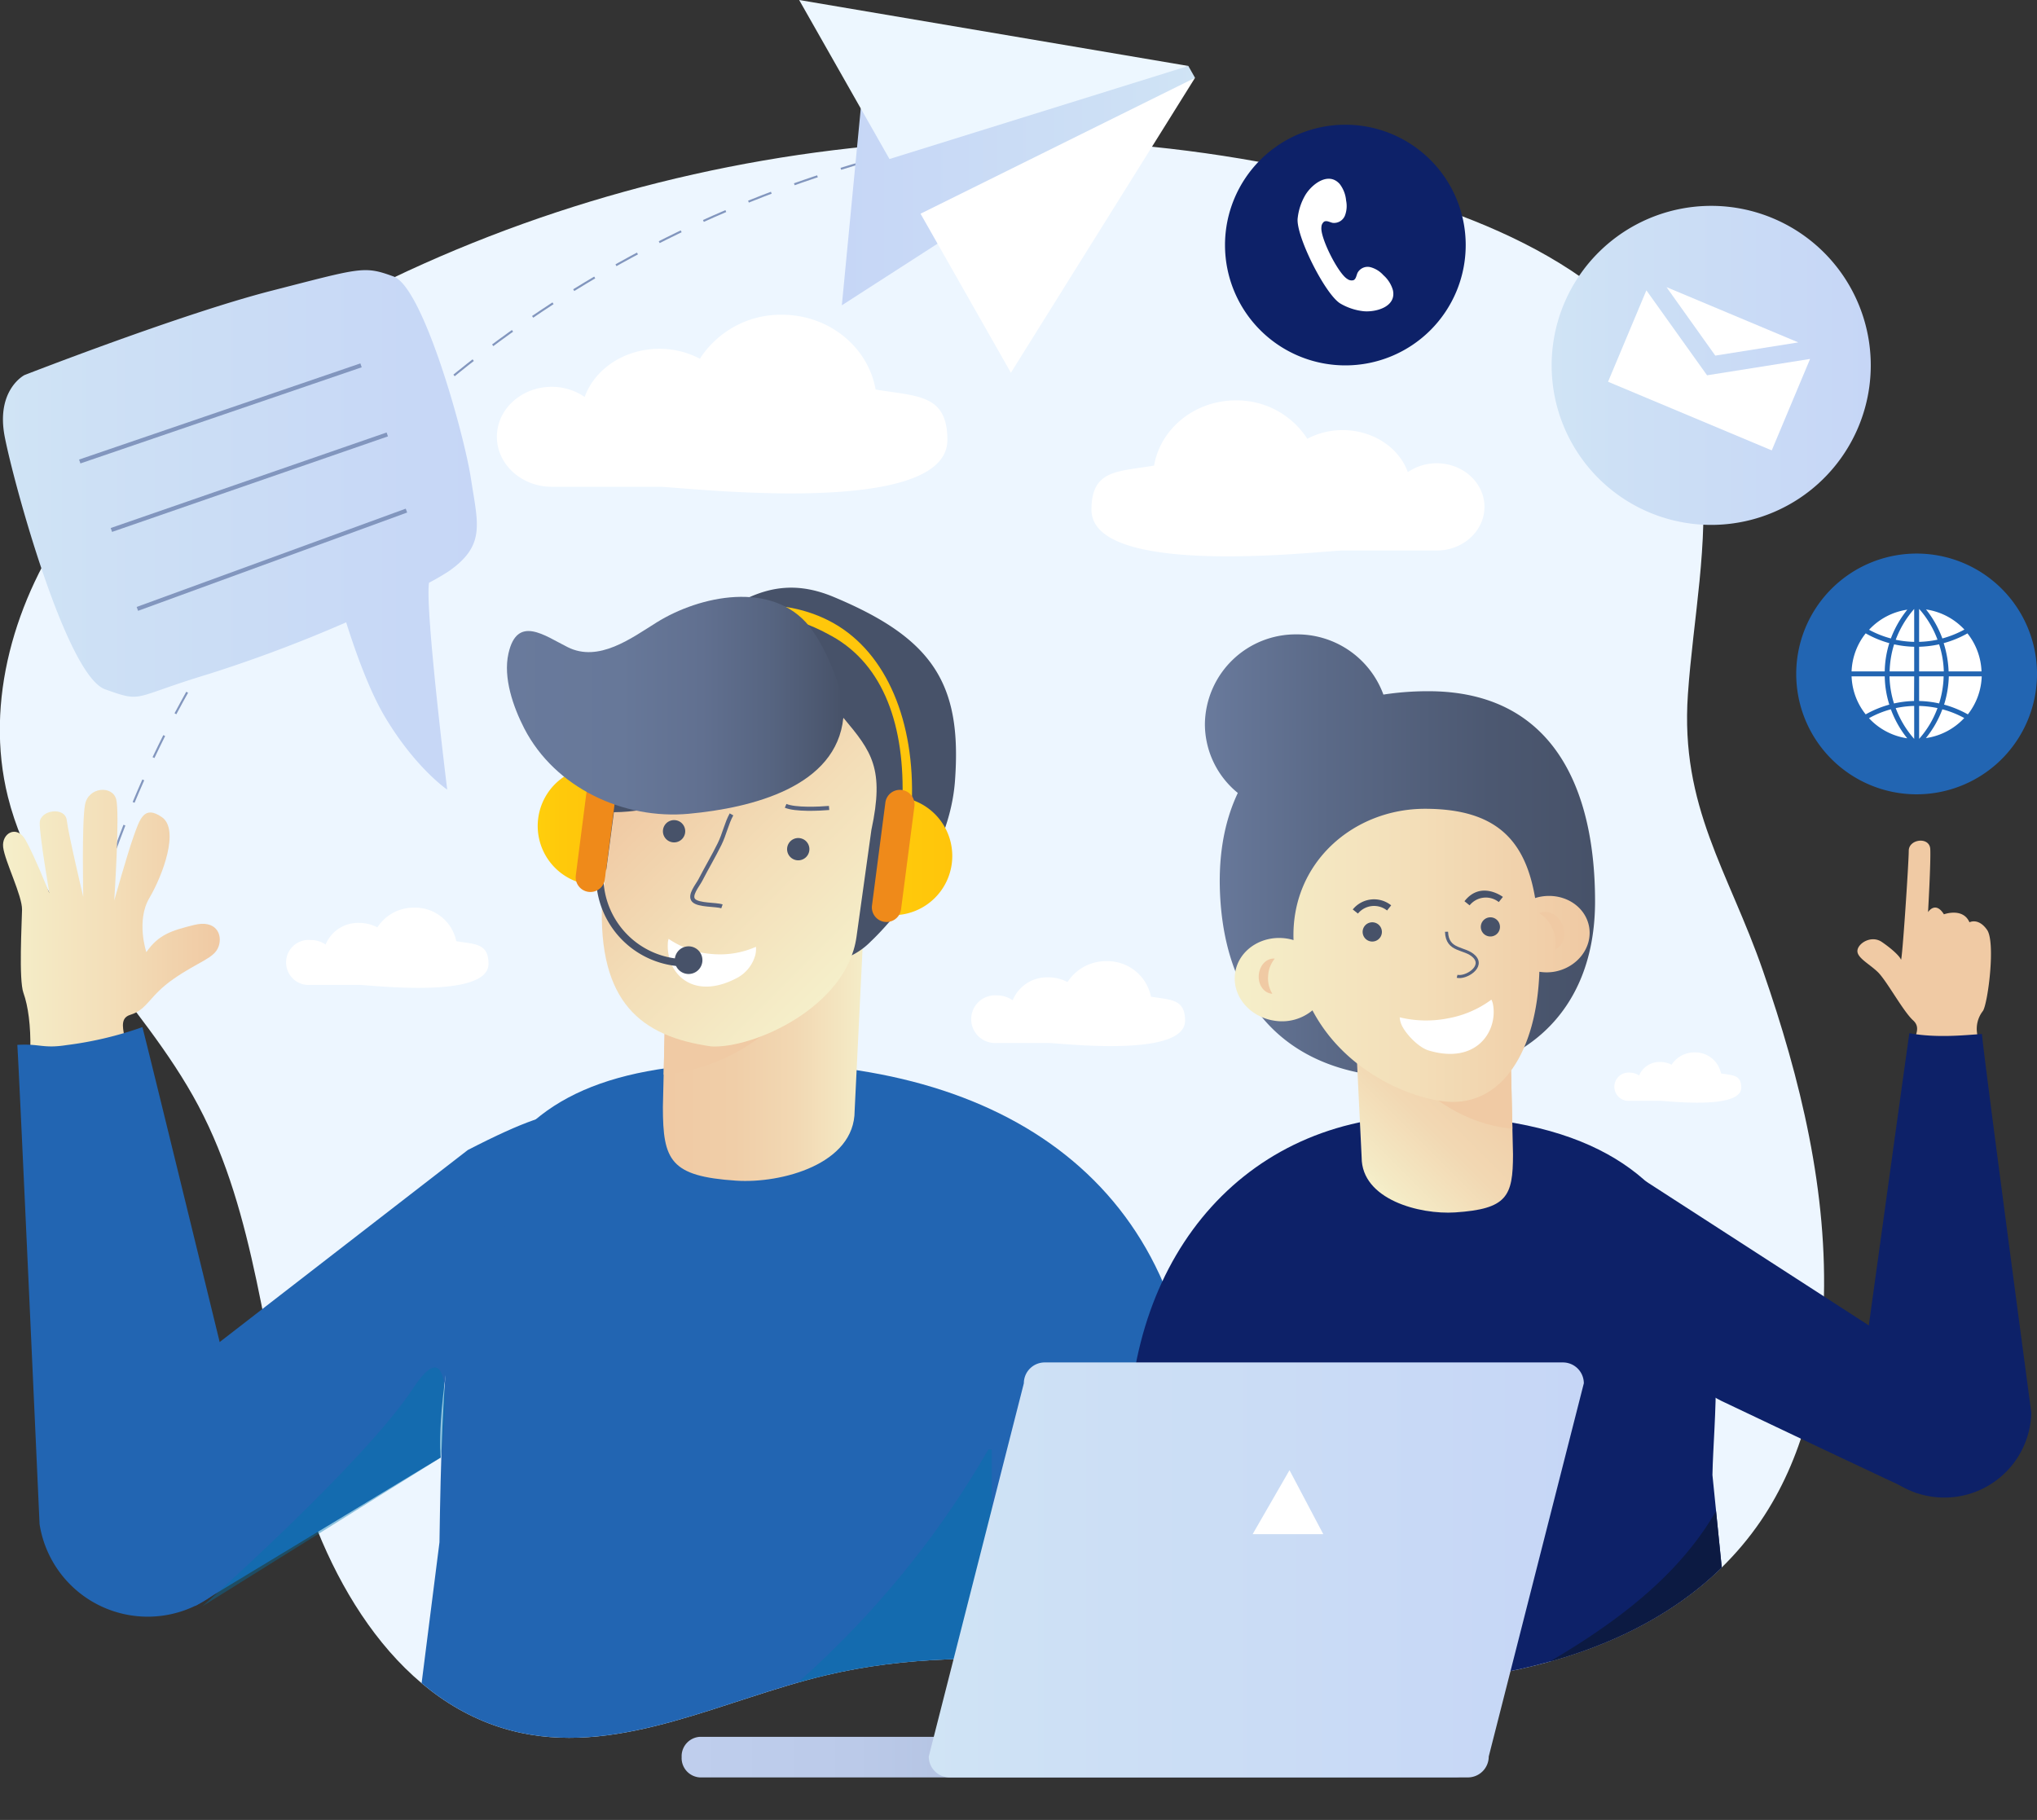 <svg xmlns="http://www.w3.org/2000/svg" xmlns:xlink="http://www.w3.org/1999/xlink" viewBox="0 0 495.26 442.55"><rect x="0" y="0" width="495.26" height="442.55" fill="#333333" stroke="none"/><defs><style>.cls-1{fill:#edf6ff;}.cls-2{fill:url(#linear-gradient);}.cls-3{fill:url(#linear-gradient-2);}.cls-4{isolation:isolate;}.cls-5{clip-path:url(#clip-path);}.cls-6{fill:#2265b2;}.cls-7{fill:#0073aa;opacity:0.4;}.cls-7,.cls-9{mix-blend-mode:multiply;}.cls-8{clip-path:url(#clip-path-2);}.cls-33,.cls-9{fill:#f0caa4;}.cls-10{fill:#475269;}.cls-11{fill:url(#linear-gradient-4);}.cls-12{fill:#fff;}.cls-13{fill:url(#linear-gradient-5);}.cls-14{fill:#ef8a1a;}.cls-15{fill:url(#linear-gradient-6);}.cls-16{fill:url(#linear-gradient-7);}.cls-17,.cls-24,.cls-27,.cls-28,.cls-35{fill:none;stroke-miterlimit:10;}.cls-17,.cls-24{stroke:#56627e;}.cls-18{fill:url(#linear-gradient-8);}.cls-19{fill:#0d2168;}.cls-20{fill:#0c1a42;}.cls-21{fill:url(#linear-gradient-9);}.cls-22{clip-path:url(#clip-path-3);}.cls-23{fill:url(#linear-gradient-11);}.cls-24{stroke-width:0.75px;}.cls-25{fill:url(#linear-gradient-12);}.cls-26{fill:url(#linear-gradient-13);}.cls-27,.cls-28,.cls-35{stroke:#8296be;}.cls-27,.cls-28{stroke-width:0.5px;}.cls-28{stroke-dasharray:5.96 5.96;}.cls-29{fill:url(#linear-gradient-14);}.cls-30{fill:#edf7ff;}.cls-31{fill:url(#linear-gradient-15);}.cls-32{fill:url(#linear-gradient-16);}.cls-34{fill:url(#linear-gradient-17);}</style><linearGradient id="linear-gradient" x1="303.09" y1="276.08" x2="353" y2="276.08" gradientUnits="userSpaceOnUse"><stop offset="0.02" stop-color="#f0caa4"/><stop offset="0.35" stop-color="#f0cea8"/><stop offset="0.65" stop-color="#f2d8b3"/><stop offset="0.94" stop-color="#f4eac5"/><stop offset="1" stop-color="#f5efca"/></linearGradient><linearGradient id="linear-gradient-2" x1="468" y1="311.83" x2="508.47" y2="271.35" gradientUnits="userSpaceOnUse"><stop offset="0" stop-color="#f5efca"/><stop offset="0.06" stop-color="#f4eac5"/><stop offset="0.35" stop-color="#f2d8b3"/><stop offset="0.65" stop-color="#f0cea8"/><stop offset="0.98" stop-color="#f0caa4"/></linearGradient><clipPath id="clip-path" transform="translate(-141.92 -31.13)"><path class="cls-1" d="M585.29,349.19c1.16-28.14-5.62-55.71-14.74-82C562.18,243,550.41,227.4,552.3,200c1.27-18.39,5.18-36.8,3.27-55.11-4-38.53-41.05-56.87-74.29-66.56C393,52.57,294.19,64.69,214,111.05c-20.71,12-40.55,26.48-54.51,46s-21.41,44.68-15.65,67.83c7.17,28.81,32.45,49,46.32,75.14,14.09,26.56,15.74,57.86,23.53,87s25.6,59.33,55,65.51c24.73,5.21,49.24-8.14,73.92-14,39-9.32,79.46.09,119.38,2.13s85.27-6.36,108-39.65C580.28,385.89,584.55,367.38,585.29,349.19Z"/></clipPath><clipPath id="clip-path-2" transform="translate(-141.92 -31.13)"><path class="cls-2" d="M304.27,249.53l-1.18,50.81c0,13,1.83,16.83,17.83,17.89,10.95.72,28.79-4,28.79-17L353,233.86Z"/></clipPath><linearGradient id="linear-gradient-4" x1="299.79" y1="219.97" x2="347.78" y2="267.97" gradientUnits="userSpaceOnUse"><stop offset="0.02" stop-color="#f0caa4"/><stop offset="0.49" stop-color="#f3deb8"/><stop offset="1" stop-color="#f5efca"/></linearGradient><linearGradient id="linear-gradient-5" x1="272.64" y1="231.89" x2="289.63" y2="231.89" gradientUnits="userSpaceOnUse"><stop offset="0.01" stop-color="#ffce0c"/><stop offset="0.34" stop-color="#ffc90b"/><stop offset="0.97" stop-color="#ffc50b"/></linearGradient><linearGradient id="linear-gradient-6" x1="301.57" y1="202.36" x2="363.67" y2="202.36" xlink:href="#linear-gradient-5"/><linearGradient id="linear-gradient-7" x1="356.47" y1="239.29" x2="373.48" y2="239.29" xlink:href="#linear-gradient-5"/><linearGradient id="linear-gradient-8" x1="265.17" y1="202.75" x2="347" y2="202.75" gradientUnits="userSpaceOnUse"><stop offset="0" stop-color="#697a9c"/><stop offset="0.34" stop-color="#677899"/><stop offset="0.58" stop-color="#617090"/><stop offset="0.79" stop-color="#566480"/><stop offset="0.99" stop-color="#48536a"/><stop offset="0.99" stop-color="#475269"/></linearGradient><linearGradient id="linear-gradient-9" x1="434.87" y1="239.26" x2="529.72" y2="239.26" gradientUnits="userSpaceOnUse"><stop offset="0" stop-color="#697a9c"/><stop offset="0.3" stop-color="#5b6a88"/><stop offset="0.73" stop-color="#4c5871"/><stop offset="0.99" stop-color="#475269"/></linearGradient><clipPath id="clip-path-3" transform="translate(-141.92 -31.13)"><path class="cls-3" d="M508.85,271.73l.93,40.09c0,10.25-1.44,13.29-14.07,14.13-8.65.56-22.73-3.13-22.73-13.38l-2.59-53.21Z"/></clipPath><linearGradient id="linear-gradient-11" x1="442.09" y1="263.44" x2="528.41" y2="263.44" gradientUnits="userSpaceOnUse"><stop offset="0" stop-color="#f5efca"/><stop offset="0.51" stop-color="#f3deb8"/><stop offset="0.98" stop-color="#f0caa4"/></linearGradient><linearGradient id="linear-gradient-12" x1="307.65" y1="458.4" x2="500.39" y2="458.4" gradientUnits="userSpaceOnUse"><stop offset="0.01" stop-color="#bfceed"/><stop offset="0.22" stop-color="#bbcae9"/><stop offset="0.44" stop-color="#afbfde"/><stop offset="0.65" stop-color="#9cabcc"/><stop offset="0.86" stop-color="#8090b2"/><stop offset="1" stop-color="#697a9c"/></linearGradient><linearGradient id="linear-gradient-13" x1="367.73" y1="412.89" x2="527" y2="412.89" gradientUnits="userSpaceOnUse"><stop offset="0" stop-color="#d0e4f5"/><stop offset="0.2" stop-color="#cde0f5"/><stop offset="1" stop-color="#c6d6f6"/></linearGradient><linearGradient id="linear-gradient-14" x1="204.68" y1="45.14" x2="290.55" y2="45.14" gradientUnits="userSpaceOnUse"><stop offset="0" stop-color="#c6d6f6"/><stop offset="0.8" stop-color="#cde0f5"/><stop offset="1" stop-color="#d0e4f5"/></linearGradient><linearGradient id="linear-gradient-15" x1="519.16" y1="119.99" x2="596.76" y2="119.99" xlink:href="#linear-gradient-13"/><linearGradient id="linear-gradient-16" x1="142.64" y1="258.06" x2="195.36" y2="258.06" xlink:href="#linear-gradient-11"/><linearGradient id="linear-gradient-17" x1="142.64" y1="160" x2="257.87" y2="160" xlink:href="#linear-gradient-13"/></defs><title>contact</title><g class="cls-4"><g id="OBJECTS"><path class="cls-1" d="M585.29,349.19c1.16-28.14-5.62-55.71-14.74-82C562.18,243,550.41,227.4,552.3,200c1.27-18.39,5.18-36.8,3.27-55.11-4-38.53-41.05-56.87-74.29-66.56C393,52.57,294.19,64.69,214,111.05c-20.71,12-40.55,26.48-54.51,46s-21.41,44.68-15.65,67.83c7.17,28.81,32.45,49,46.32,75.14,14.09,26.56,15.74,57.86,23.53,87s25.6,59.33,55,65.51c24.73,5.21,49.24-8.14,73.92-14,39-9.32,79.46.09,119.38,2.13s85.27-6.36,108-39.65C580.28,385.89,584.55,367.38,585.29,349.19Z" transform="translate(-141.92 -31.13)"/><g class="cls-5"><path class="cls-6" d="M434.87,473.67l-2.16-88.46c0-63.76-43.89-95.66-107.64-95.66-70,0-75.13,34.63-76.3,116.62l-8.56,67.5Z" transform="translate(-141.92 -31.13)"/><path class="cls-7" d="M383.06,473.67V383.6h-.84c-21.75,37.77-54.66,69.06-94.59,90.07Z" transform="translate(-141.92 -31.13)"/><path class="cls-2" d="M304.27,249.53l-1.18,50.81c0,13,1.83,16.83,17.83,17.89,10.95.72,28.79-4,28.79-17L353,233.86Z" transform="translate(-141.92 -31.13)"/><g class="cls-8"><path class="cls-9" d="M349.06,236.83c0,30.83-22.45,55.84-50.16,55.84s-50.15-25-50.15-55.84S271.2,181,298.9,181,349.06,206,349.06,236.83Z" transform="translate(-141.92 -31.13)"/></g><path class="cls-10" d="M344.57,176.27c-17.41-7.26-26.47,4.92-40.18,11.41-5.29,2.5-14.69,6-21.17,6.37-5.7.32-15.93-11.05-16.47-5.55-1.82,18.7,13.64,23.52,18.81,37,3.91,10.21,5.73,35.47,5.73,35.47s42,4.77,50.79,4.26A17.19,17.19,0,0,0,353.7,260s18.77-17.2,20.4-38.91C375.88,197.32,368.7,186.34,344.57,176.27Z" transform="translate(-141.92 -31.13)"/><path class="cls-11" d="M347,205.7c-5.45,5.57-14.79,9.14-23.55,13.54-11.46,5.77-23.18,9.39-32.27,9.39l-2.88,21.71c-1,24.62,9.53,32.86,26.61,35.25,10.2.51,32.86-9.54,35.25-26.63l3.62-26C357,218,353.86,213.89,347,205.7Z" transform="translate(-141.92 -31.13)"/><path class="cls-10" d="M308.46,233.82a2.71,2.71,0,1,1-2.1-3.21A2.7,2.7,0,0,1,308.46,233.82Z" transform="translate(-141.92 -31.13)"/><path class="cls-10" d="M338.65,238.18a2.71,2.71,0,1,1-2.1-3.21A2.7,2.7,0,0,1,338.65,238.18Z" transform="translate(-141.92 -31.13)"/><path class="cls-12" d="M314.85,263.1a21.53,21.53,0,0,1-10.37-3.67,4.67,4.67,0,0,0-.2,1.27c-.26,7.34,6.21,13.68,16.55,8.38a9,9,0,0,0,4.75-5.79,6.82,6.82,0,0,0,.14-1.93A21.64,21.64,0,0,1,314.85,263.1Z" transform="translate(-141.92 -31.13)"/><path class="cls-10" d="M308.7,266.15a21.88,21.88,0,0,1-21.86-21.85h1.79a20.09,20.09,0,0,0,20.07,20.06Z" transform="translate(-141.92 -31.13)"/><path class="cls-10" d="M312.7,264.61a3.36,3.36,0,1,1-3.35-3.36A3.36,3.36,0,0,1,312.7,264.61Z" transform="translate(-141.92 -31.13)"/><path class="cls-13" d="M288.87,217.64l.76.14L286,246.26c-.26,0-.51,0-.78,0a14.4,14.4,0,0,1,3.67-28.57Z" transform="translate(-141.92 -31.13)"/><path class="cls-14" d="M281.92,244a3.57,3.57,0,0,0,3.08,4h0a3.57,3.57,0,0,0,4-3.08l3.21-25a3.56,3.56,0,0,0-3.08-4h0a3.55,3.55,0,0,0-4,3.07Z" transform="translate(-141.92 -31.13)"/><path class="cls-15" d="M363.61,226.48h-2.3c.75-19-4.63-33.62-17-40.59-11.78-6.63-22.65-7.33-39.75-.86l-3,.46c13.93-8.22,30.59-9.82,43-2.84C357.59,190,364.39,206.7,363.61,226.48Z" transform="translate(-141.92 -31.13)"/><path class="cls-16" d="M360.93,225l-.77-.06-3.69,28.48c.24,0,.5.11.75.14A14.4,14.4,0,0,0,360.93,225Z" transform="translate(-141.92 -31.13)"/><path class="cls-14" d="M361,252.22a3.57,3.57,0,0,1-4,3.08h0a3.56,3.56,0,0,1-3.07-4l3.25-25a3.55,3.55,0,0,1,4-3.07h0a3.55,3.55,0,0,1,3.06,4Z" transform="translate(-141.92 -31.13)"/><path class="cls-17" d="M319.77,229.16c-1.2,2.17-1.74,4.87-2.89,7.2-1.45,2.95-3.14,5.78-4.65,8.72-.67,1.32-2.82,3.77-1.66,5s5.44.94,6.88,1.45" transform="translate(-141.92 -31.13)"/><path class="cls-18" d="M301.56,182.49c-6.13,3.82-14.08,9.8-21.63,6-5.57-2.77-12.27-7.94-14.39,1.55-1.33,5.89,1.16,13,3.86,18.25,7.49,14.45,24.19,22.19,40,20.72,15.41-1.43,35.9-6.57,37.56-23.36.6-6-4.41-17.38-8.26-22.21C329.7,172.23,312.09,175.93,301.56,182.49Z" transform="translate(-141.92 -31.13)"/><path class="cls-17" d="M332.93,227.08c2.37,1,8.18.73,10.57.52" transform="translate(-141.92 -31.13)"/><path class="cls-19" d="M564.27,449.22l-6-59.42c.5-26.67,11.93-86.07-68.16-87.39-44.46-.73-73.87,33.07-73.87,80.11v67.79Z" transform="translate(-141.92 -31.13)"/><path class="cls-20" d="M564.27,449.22l-5.13-50.64c-13.75,23.88-41.35,37.51-66.59,50.79Z" transform="translate(-141.92 -31.13)"/><path class="cls-21" d="M489.17,199.21a71.64,71.64,0,0,0-10.9.82,22.31,22.31,0,0,0-21.08-14.64,22.08,22.08,0,0,0-22.32,21.83,21.61,21.61,0,0,0,8,16.73c-3.38,7.16-5,16-4.18,26.84,2.09,27.27,18.78,42.34,45.95,42.34s45.09-15.47,45.09-42.82S519.59,199.21,489.17,199.21Z" transform="translate(-141.92 -31.13)"/><path class="cls-3" d="M508.85,271.73l.93,40.09c0,10.25-1.44,13.29-14.07,14.13-8.65.56-22.73-3.13-22.73-13.38l-2.59-53.21Z" transform="translate(-141.92 -31.13)"/><g class="cls-22"><path class="cls-9" d="M473.51,261.7c0,24.34,17.71,44.07,39.57,44.07S552.67,286,552.67,261.7,535,217.64,513.08,217.64,473.51,237.36,473.51,261.7Z" transform="translate(-141.92 -31.13)"/></g><path class="cls-23" d="M528.3,256.6c-.84-5.05-6-8.38-11.62-7.46a10.87,10.87,0,0,0-1.52.37c-2.36-13.92-9.29-21.69-26.74-21.71s-32.69,13.16-32,31.93a11.14,11.14,0,0,0-1.66-.38c-6.1-.92-11.71,2.82-12.54,8.34s3.44,10.73,9.55,11.64a11.56,11.56,0,0,0,9.25-2.52c8.19,15.54,24.89,21.66,32.87,22.22,13.13.94,21.66-12.17,22.3-31.6a11.19,11.19,0,0,0,3.56,0C525.29,266.49,529.13,261.65,528.3,256.6Z" transform="translate(-141.92 -31.13)"/><path class="cls-9" d="M519.43,257.07A7.91,7.91,0,0,1,520,262l0,0c2-.86,2.84-3.53,1.8-6s-3.52-3.7-5.54-2.84l-.1.05A7.78,7.78,0,0,1,519.43,257.07Z" transform="translate(-141.92 -31.13)"/><path class="cls-9" d="M450.25,268.36a7.15,7.15,0,0,1,1.61-4.13h0c-2-.16-3.7,1.62-3.89,4s1.25,4.39,3.21,4.54h.09A7.06,7.06,0,0,1,450.25,268.36Z" transform="translate(-141.92 -31.13)"/><path class="cls-10" d="M473.27,258.21a2.34,2.34,0,1,0,1.82-2.76A2.33,2.33,0,0,0,473.27,258.21Z" transform="translate(-141.92 -31.13)"/><path class="cls-10" d="M502,257a2.33,2.33,0,1,0,1.81-2.76A2.34,2.34,0,0,0,502,257Z" transform="translate(-141.92 -31.13)"/><path class="cls-12" d="M494,278.75a25.25,25.25,0,0,0,10.53-4.54,4.12,4.12,0,0,1,.38,1.12c1.22,6.49-3.95,14.72-15.61,11.25-2.61-.77-5.83-4.29-6.67-6.37a5.44,5.44,0,0,1-.4-1.7A27.39,27.39,0,0,0,494,278.75Z" transform="translate(-141.92 -31.13)"/><path class="cls-10" d="M472.08,253.28l-1.26-1a6.66,6.66,0,0,1,9.34-1l-1,1.25A5.07,5.07,0,0,0,472.08,253.28Z" transform="translate(-141.92 -31.13)"/><path class="cls-10" d="M499.23,251.28l-1.25-1c3.9-5,9.11-1.23,9.34-1.05l-1,1.25A5.06,5.06,0,0,0,499.23,251.28Z" transform="translate(-141.92 -31.13)"/><path class="cls-24" d="M493.62,257.7c.15,4.84,4.44,3.75,6.7,6,2.57,2.54-2.05,5.37-4.13,4.83" transform="translate(-141.92 -31.13)"/></g><path class="cls-25" d="M307.65,458.4a4.71,4.71,0,0,0,4.45,4.94H496a4.71,4.71,0,0,0,4.44-4.94h0a4.71,4.71,0,0,0-4.44-4.93H312.1a4.71,4.71,0,0,0-4.45,4.93Z" transform="translate(-141.92 -31.13)"/><path class="cls-26" d="M367.73,458.26a5.08,5.08,0,0,0,5.08,5.08h126a5.08,5.08,0,0,0,5.07-5.08L527,367.5a5.08,5.08,0,0,0-5.08-5.07h-126a5.07,5.07,0,0,0-5.07,5.07Z" transform="translate(-141.92 -31.13)"/><polygon class="cls-12" points="321.73 373.05 313.52 357.5 304.56 373.05 321.73 373.05"/><path class="cls-12" d="M354.81,125.85C353,115.54,343.5,107.66,332,107.66a23.43,23.43,0,0,0-19.92,10.7,20.92,20.92,0,0,0-9.85-2.41c-8.52,0-15.72,4.92-18.16,11.71a14.06,14.06,0,0,0-8-2.47c-7.37,0-13.34,5.44-13.34,12.15s6,12.16,13.34,12.16h26.19c5.23,0,70,7.94,70-11.4C372.25,126.92,364.94,127.55,354.81,125.85Z" transform="translate(-141.92 -31.13)"/><path class="cls-12" d="M422.51,144.35c1.55-9,9.87-15.86,19.89-15.86a20.4,20.4,0,0,1,17.37,9.34,18.23,18.23,0,0,1,8.59-2.11c7.43,0,13.72,4.29,15.85,10.21a12.35,12.35,0,0,1,7-2.15c6.42,0,11.63,4.75,11.63,10.6S497.64,165,491.22,165H468.36c-4.56,0-61.08,6.94-61.07-9.94C407.29,145.29,413.67,145.84,422.51,144.35Z" transform="translate(-141.92 -31.13)"/><path class="cls-12" d="M421.76,273.49a10.8,10.8,0,0,0-10.83-8.64,11.11,11.11,0,0,0-9.47,5.09,9.91,9.91,0,0,0-4.68-1.15,9,9,0,0,0-8.64,5.57,6.64,6.64,0,0,0-3.81-1.18,5.8,5.8,0,1,0,0,11.56h12.45c2.49,0,33.28,3.77,33.27-5.42C430.05,274,426.58,274.3,421.76,273.49Z" transform="translate(-141.92 -31.13)"/><path class="cls-12" d="M560.36,292.16a6.4,6.4,0,0,0-6.42-5.12,6.6,6.6,0,0,0-5.61,3,5.91,5.91,0,0,0-2.77-.67,5.34,5.34,0,0,0-5.12,3.29,4,4,0,0,0-2.26-.7,3.44,3.44,0,1,0,0,6.85h7.38c1.47,0,19.72,2.24,19.72-3.21C565.27,292.46,563.22,292.64,560.36,292.16Z" transform="translate(-141.92 -31.13)"/><path class="cls-12" d="M252.85,260a10.19,10.19,0,0,0-10.24-8.16,10.51,10.51,0,0,0-8.94,4.8,9.4,9.4,0,0,0-4.43-1.09,8.51,8.51,0,0,0-8.15,5.26,6.39,6.39,0,0,0-3.61-1.1,5.48,5.48,0,1,0,0,10.91h11.76c2.35,0,31.46,3.57,31.45-5.11C260.69,260.46,257.4,260.75,252.85,260Z" transform="translate(-141.92 -31.13)"/><path class="cls-27" d="M384.05,63.27l-3,.51" transform="translate(-141.92 -31.13)"/><path class="cls-28" d="M375.23,64.88C233.86,92.94,138.11,221.38,157.52,357.64" transform="translate(-141.92 -31.13)"/><path class="cls-27" d="M158,360.59c.16,1,.31,2,.48,3" transform="translate(-141.92 -31.13)"/><polygon class="cls-29" points="209.28 26.38 204.68 74.24 290.55 18.92 288.92 16.04 209.28 26.38"/><polygon class="cls-30" points="194.3 0 288.92 16.04 216.26 38.67 194.3 0"/><polygon class="cls-12" points="245.78 90.64 290.55 18.92 223.81 51.97 245.78 90.64"/><path class="cls-19" d="M498.28,90.73A29.26,29.26,0,1,1,469,61.46,29.26,29.26,0,0,1,498.28,90.73Z" transform="translate(-141.92 -31.13)"/><path class="cls-12" d="M475.16,96.11A2.8,2.8,0,0,0,472,97.44c-.31.64-.36,1.53-1,1.82a1.7,1.7,0,0,1-1.46-.27c-2.23-1.25-6.68-10.09-6.34-12.62a1.71,1.71,0,0,1,.65-1.34c.63-.35,1.37.14,2.07.29a2.86,2.86,0,0,0,3-1.77,6.58,6.58,0,0,0,.28-3.66,7.69,7.69,0,0,0-1.54-4c-2.73-3.1-6.75,0-8.35,2.63a14.16,14.16,0,0,0-1.87,5.56C456.8,88.2,464.23,103,467.91,105a14.17,14.17,0,0,0,5.56,1.81c3,.27,8-1.08,7.11-5.12a7.61,7.61,0,0,0-2.3-3.63A6.51,6.51,0,0,0,475.16,96.11Z" transform="translate(-141.92 -31.13)"/><path class="cls-31" d="M593.73,135A38.79,38.79,0,1,1,573,84.22,38.77,38.77,0,0,1,593.73,135Z" transform="translate(-141.92 -31.13)"/><polygon class="cls-12" points="437.22 83.26 405.18 69.82 417.04 86.47 437.22 83.26"/><polygon class="cls-12" points="415.04 91.26 400.29 70.6 390.97 92.83 430.77 109.52 440.09 87.28 415.04 91.26"/><path class="cls-6" d="M637.18,195a29.27,29.27,0,1,1-29.27-29.26A29.26,29.26,0,0,1,637.18,195Z" transform="translate(-141.92 -31.13)"/><path class="cls-12" d="M592.1,194.4h8.06a24.39,24.39,0,0,1,1.11-6.88,24.7,24.7,0,0,1-5.74-2.38A15.77,15.77,0,0,0,592.1,194.4Z" transform="translate(-141.92 -31.13)"/><path class="cls-12" d="M600.16,195.59H592.1a15.69,15.69,0,0,0,3.43,9.25,25.56,25.56,0,0,1,5.74-2.37A24.27,24.27,0,0,1,600.16,195.59Z" transform="translate(-141.92 -31.13)"/><path class="cls-12" d="M607.32,195.59h-6a23.87,23.87,0,0,0,1.09,6.6,24.57,24.57,0,0,1,4.88-.6Z" transform="translate(-141.92 -31.13)"/><path class="cls-12" d="M607.32,194.4v-6a25.32,25.32,0,0,1-4.88-.59,23.92,23.92,0,0,0-1.09,6.59Z" transform="translate(-141.92 -31.13)"/><path class="cls-12" d="M607.32,202.79a24.45,24.45,0,0,0-4.49.53,23.83,23.83,0,0,0,4.49,7.48Z" transform="translate(-141.92 -31.13)"/><path class="cls-12" d="M613.38,187.81a25.72,25.72,0,0,1-4.86.59v6h6A23.14,23.14,0,0,0,613.38,187.81Z" transform="translate(-141.92 -31.13)"/><path class="cls-12" d="M608.52,187.21a25,25,0,0,0,4.47-.53,23.59,23.59,0,0,0-4.47-7.49v8Z" transform="translate(-141.92 -31.13)"/><path class="cls-12" d="M607.32,187.21v-8a24.11,24.11,0,0,0-4.49,7.49A25,25,0,0,0,607.32,187.21Z" transform="translate(-141.92 -31.13)"/><path class="cls-12" d="M601.65,186.38a25.25,25.25,0,0,1,4-7,15.78,15.78,0,0,0-9.3,4.89A23.77,23.77,0,0,0,601.65,186.38Z" transform="translate(-141.92 -31.13)"/><path class="cls-12" d="M601.65,203.61a23.3,23.3,0,0,0-5.32,2.16,15.78,15.78,0,0,0,9.3,4.89A25,25,0,0,1,601.65,203.61Z" transform="translate(-141.92 -31.13)"/><path class="cls-12" d="M608.52,202.79v8a23.33,23.33,0,0,0,4.47-7.48A25,25,0,0,0,608.52,202.79Z" transform="translate(-141.92 -31.13)"/><path class="cls-12" d="M614.17,203.61a25.06,25.06,0,0,1-4,7,15.79,15.79,0,0,0,9.32-4.88A23.4,23.4,0,0,0,614.17,203.61Z" transform="translate(-141.92 -31.13)"/><path class="cls-12" d="M614.17,186.38a24.86,24.86,0,0,0,5.36-2.16,15.86,15.86,0,0,0-9.33-4.89A25.2,25.2,0,0,1,614.17,186.38Z" transform="translate(-141.92 -31.13)"/><path class="cls-12" d="M608.52,195.59v6a24.93,24.93,0,0,1,4.86.59,23.57,23.57,0,0,0,1.1-6.59Z" transform="translate(-141.92 -31.13)"/><path class="cls-12" d="M623.74,195.59h-8a25.29,25.29,0,0,1-1.15,6.88,25.67,25.67,0,0,1,5.78,2.37A15.74,15.74,0,0,0,623.74,195.59Z" transform="translate(-141.92 -31.13)"/><path class="cls-12" d="M615.69,194.4h8a15.77,15.77,0,0,0-3.42-9.25,24.78,24.78,0,0,1-5.78,2.37A26,26,0,0,1,615.69,194.4Z" transform="translate(-141.92 -31.13)"/><path class="cls-32" d="M171.38,289.57c3.53-3.39-2.23-10.27,2.17-11.65s4.48-4.54,10.65-8.81,9.84-4.92,10.87-7.83-.61-6.58-6-5.22-8.57,2.27-11.57,6.6c0,0-2.54-7.6.73-13.15s7.39-16.66,3.06-19.67-5.36.39-6.91,4.74-4.68,15.5-4.68,15.5,1.38-21.16.47-24.59-6.77-3.05-7.58,1.31-.43,22.4-.43,22.4-3.61-15.17-4-18.59-6.53-2.55-6.58.61,2.35,17.1,2.35,17.1-3.73-9.33-5.84-13-5.82-1.58-5.4,1.84,4.65,11.78,4.59,15.19-.82,17,.34,20.22,1.79,8.08,1.68,13.68S164.43,296.26,171.38,289.57Z" transform="translate(-141.92 -31.13)"/><path class="cls-6" d="M176.54,280.89a87.41,87.41,0,0,1-18.41,4.37c-5.78.9-6.43-.38-12-.05.36,4.37,5.41,116.53,5.41,116.53a26.61,26.61,0,0,0,52.59-8.2S177.19,283,176.54,280.89Z" transform="translate(-141.92 -31.13)"/><path class="cls-6" d="M182.65,407.77c3.86,7,5.26,14.89,7,13.73l59.41-35.94s-1.34-11.76,4.52-37.72c3.6-15.93,57.13-65.47,2.07-37.06l-60.32,46.69C193.19,358.9,174.63,393.24,182.65,407.77Z" transform="translate(-141.92 -31.13)"/><path class="cls-7" d="M191.15,421.71s39.32-34.9,51.13-52.89,6.81,16.74,6.81,16.74Z" transform="translate(-141.92 -31.13)"/><path class="cls-33" d="M607.52,285.92c-1.12-2,2-4.44-.46-6.67s-6.46-9.72-8.62-11.78-5.16-3.51-4.91-5.28,3.43-3.71,5.93-2,4.36,3.47,4.64,4.29S606,240.86,606,238s5.07-3.49,5.23-.4-.54,15.33-.54,15.33,1.76-2.82,3.86.53c0,0,4.62-1.71,6.21,1.94,0,0,2.17-1.18,4.28,1.84s.21,17.82-1,19.71a7.06,7.06,0,0,0-1.42,5.48c.19,2.71.78,3.71-.38,4.3S610.93,291.92,607.52,285.92Z" transform="translate(-141.92 -31.13)"/><path class="cls-19" d="M606.15,282.37c6.6,1.21,13.26.49,17.65.19.16,3.48,12,92.13,12,92.13a21.15,21.15,0,0,1-42.29-1.1S605.85,284.09,606.15,282.37Z" transform="translate(-141.92 -31.13)"/><path class="cls-19" d="M622.71,384.35c-2.11,4.28-13,5.67-14.56,9.91-1.43-.43-47.69-22.47-47.69-22.47-10.78-5.3-18.32-18-20.88-29.69-2.3-10.54-5.07-27.89,2.36-23.8L617.29,367C619,367.86,626.05,377.54,622.71,384.35Z" transform="translate(-141.92 -31.13)"/><path class="cls-34" d="M251.08,170c9-6.31,7-11.52,5.36-22.38S244.82,101,237.6,98.36s-7.82-2.13-29.67,3.47-60.07,20.51-60.07,20.51-7,3.59-4.79,15,15,58.06,24.41,61.41,6.2,2,25.18-3.72a341.36,341.36,0,0,0,33.42-12.57c2.39,7.56,5.79,17,9.63,23.32,7.36,12.22,14.94,17.36,14.94,17.36s-5.44-44.06-4.42-50.3C248.18,171.81,249.85,170.81,251.08,170Z" transform="translate(-141.92 -31.13)"/><line class="cls-35" x1="19.39" y1="112.22" x2="87.78" y2="88.84"/><line class="cls-35" x1="27.08" y1="128.87" x2="94.16" y2="105.64"/><line class="cls-35" x1="33.4" y1="148.06" x2="98.82" y2="124.16"/></g></g></svg>